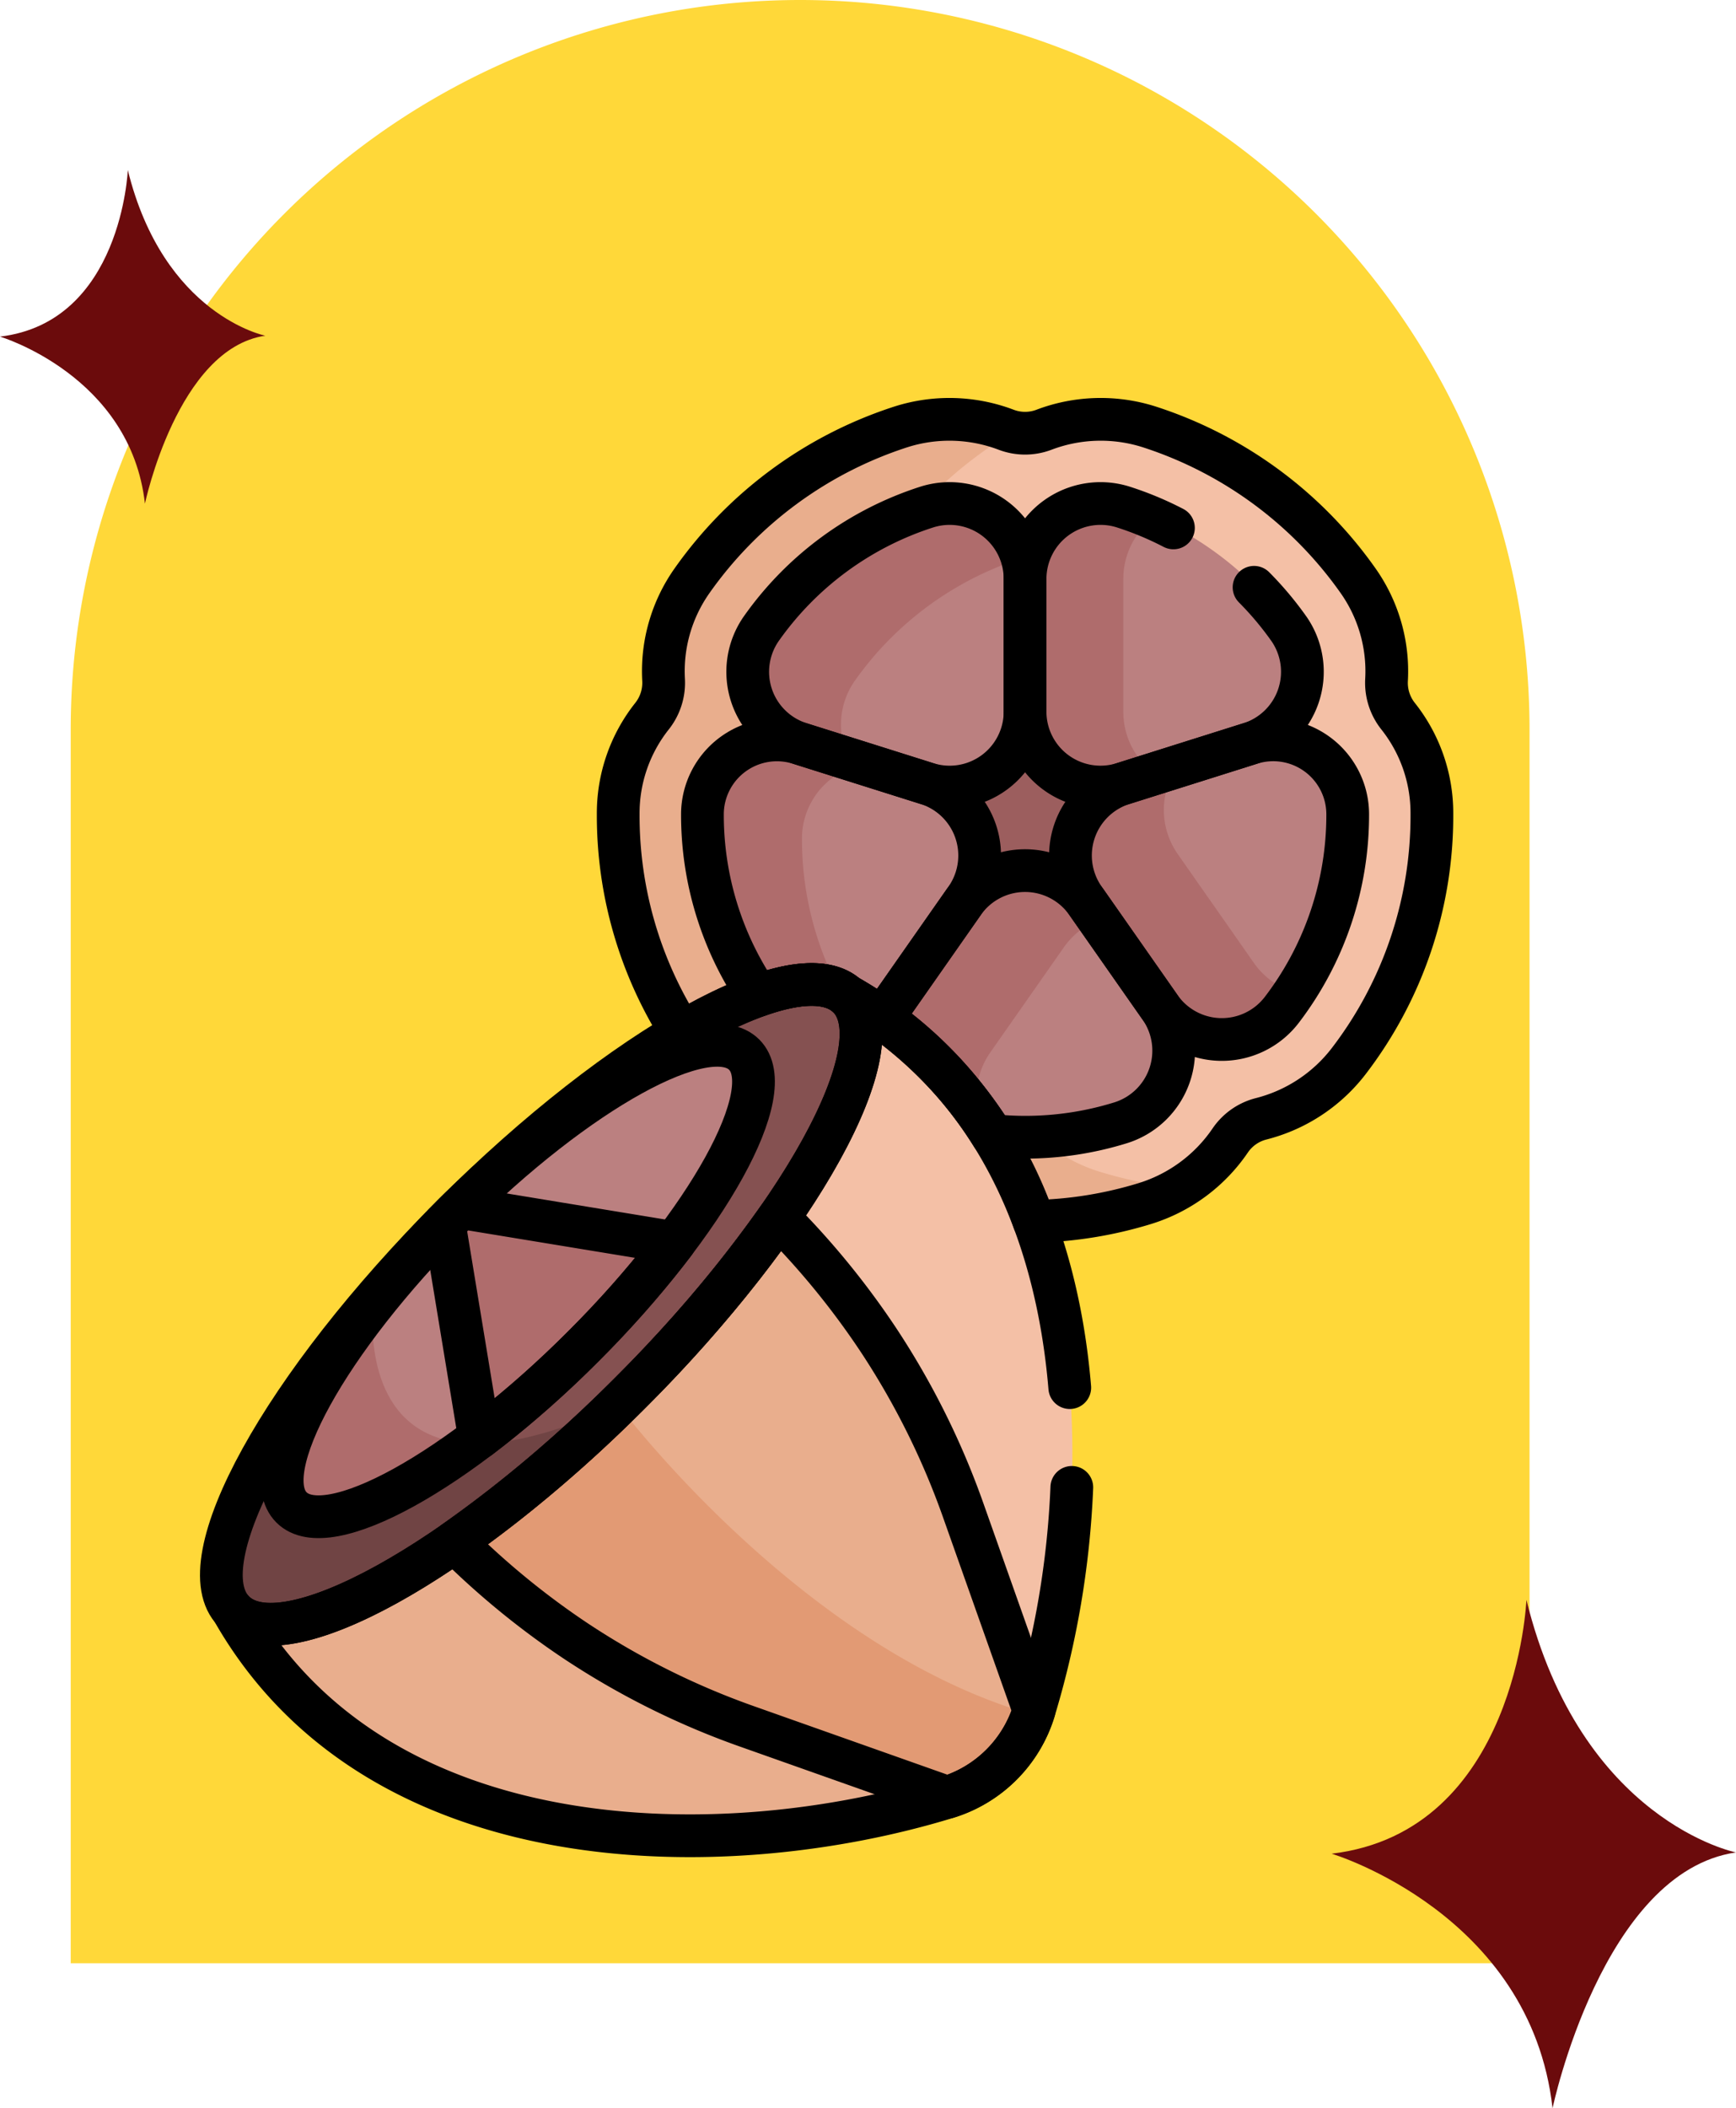<svg xmlns="http://www.w3.org/2000/svg" xmlns:xlink="http://www.w3.org/1999/xlink" width="84.789" height="102.941" viewBox="0 0 84.789 102.941">
  <defs>
    <clipPath id="clip-path">
      <rect id="Rectángulo_403895" data-name="Rectángulo 403895" width="71.251" height="71.251" transform="translate(1.295 19.432)" fill="#fff" stroke="#707070" stroke-width="1"/>
    </clipPath>
    <clipPath id="clip-path-2">
      <path id="path6708" d="M0-71.251H71.251V0H0Z"/>
    </clipPath>
  </defs>
  <g id="Grupo_1103748" data-name="Grupo 1103748" transform="translate(-180.211 -963.704)">
    <g id="Grupo_1103417" data-name="Grupo 1103417" transform="translate(-220.337 -5488.51)">
      <g id="Grupo_1101953" data-name="Grupo 1101953" transform="translate(404.002 6452.214)">
        <path id="Rectángulo_403287" data-name="Rectángulo 403287" d="M35.625,0h0A35.625,35.625,0,0,1,71.251,35.625V95.865a0,0,0,0,1,0,0H0a0,0,0,0,1,0,0V35.625A35.625,35.625,0,0,1,35.625,0Z" transform="translate(0 0)" fill="#ffd839"/>
        <g id="Enmascarar_grupo_1098808" data-name="Enmascarar grupo 1098808" clip-path="url(#clip-path)">
          <g id="g6702" transform="translate(1.295 90.684)">
            <g id="g6704">
              <g id="g6706" clip-path="url(#clip-path-2)">
                <g id="g6712" transform="translate(63.537 -55.71)">
                  <path id="path6714" d="M0,0A2.617,2.617,0,0,1-.566-1.778,7.663,7.663,0,0,0-1.972-6.639,20.006,20.006,0,0,0-12.16-14.13a7.811,7.811,0,0,0-5.139.141,2.6,2.6,0,0,1-1.844,0,7.813,7.813,0,0,0-5.14-.141A20.007,20.007,0,0,0-34.471-6.639a7.661,7.661,0,0,0-1.406,4.861A2.62,2.62,0,0,1-36.444,0a7.628,7.628,0,0,0-1.649,4.749V4.8A19.665,19.665,0,0,0-35,15.44l.721.758,5.706-1.691,8.976,9.721,1.814.434a19.818,19.818,0,0,0,5.432-.875A7.837,7.837,0,0,0-8.2,20.714,2.6,2.6,0,0,1-6.7,19.658a7.819,7.819,0,0,0,4.286-2.828A19.683,19.683,0,0,0,1.649,4.8V4.736A7.609,7.609,0,0,0,0,0" fill="#f4c0a6"/>
                </g>
                <g id="g6716" transform="translate(48.94 -33.474)">
                  <path id="path6718" d="M0,0A7.839,7.839,0,0,1-4.151-3.073,2.6,2.6,0,0,0-5.66-4.129,7.819,7.819,0,0,1-9.946-6.957,19.683,19.683,0,0,1-14-18.988v-.063a7.609,7.609,0,0,1,1.649-4.736,2.618,2.618,0,0,0,.566-1.778,7.661,7.661,0,0,1,1.406-4.861,20.031,20.031,0,0,1,6.19-5.7,2.619,2.619,0,0,1-.355-.1,7.814,7.814,0,0,0-5.139-.14,20.007,20.007,0,0,0-10.188,7.491,7.661,7.661,0,0,0-1.406,4.861,2.619,2.619,0,0,1-.566,1.778A7.627,7.627,0,0,0-23.5-17.486v.05A19.665,19.665,0,0,0-20.407-6.8l.721.758,5.706-1.69L-5,1.992l1.814.434a19.823,19.823,0,0,0,5.432-.875,7.762,7.762,0,0,0,1.7-.764A19.7,19.7,0,0,1,0,0" fill="#e9ae8d"/>
                </g>
                <g id="g6720" transform="translate(49.751 -51.594)">
                  <path id="path6722" d="M0,0A.7.7,0,0,0,.333-.822.7.7,0,0,0-.411-1.3,3.042,3.042,0,0,1-3.753-3.749a.7.7,0,0,0-.683-.564.7.7,0,0,0-.683.564A3.043,3.043,0,0,1-8.461-1.3a.7.7,0,0,0-.744.482A.7.7,0,0,0-8.873,0,3.074,3.074,0,0,1-7.586,4.021a.7.7,0,0,0,.208.863.7.7,0,0,0,.887-.044,3.066,3.066,0,0,1,4.11,0,.7.7,0,0,0,.887.044.7.7,0,0,0,.208-.863A3.074,3.074,0,0,1,0,0" fill="#9c5e5e"/>
                </g>
                <g id="g6724" transform="translate(51.967 -41.533)">
                  <path id="path6726" d="M0,0-3.576-5.108a3.751,3.751,0,0,0-6.151,0L-13.3,0a3.829,3.829,0,0,0-.332.577l-.024.052.047.034a19.779,19.779,0,0,1,5.3,5.67l.018.029.034,0a16.012,16.012,0,0,0,1.614.084,15.794,15.794,0,0,0,4.672-.7A3.757,3.757,0,0,0,0,0" fill="#bb8080"/>
                </g>
                <g id="g6728" transform="translate(43.627 -39.306)">
                  <path id="path6730" d="M0,0,3.576-5.108A3.725,3.725,0,0,1,5.359-6.483l-.6-.851a3.751,3.751,0,0,0-6.151,0L-4.964-2.227A3.842,3.842,0,0,0-5.3-1.65l-.024.052.047.034A19.685,19.685,0,0,1-.49,3.324,3.723,3.723,0,0,1,0,0" fill="#af6c6c"/>
                </g>
                <g id="g6732" transform="translate(61.142 -50.961)">
                  <path id="path6734" d="M0,0A3.705,3.705,0,0,0-4.836-3.489l-6.22,1.961A3.752,3.752,0,0,0-13,4.206l3.71,5.3a3.755,3.755,0,0,0,6.062.124A15.671,15.671,0,0,0,0,.05Z" fill="#bb8080"/>
                </g>
                <g id="g6736" transform="translate(56.486 -43.675)">
                  <path id="path6738" d="M0,0-3.709-5.3a3.749,3.749,0,0,1,.05-4.38l-2.74.864A3.752,3.752,0,0,0-8.346-3.079l3.71,5.3a3.754,3.754,0,0,0,6.062.125c.22-.289.427-.584.625-.884A3.722,3.722,0,0,1,0,0" fill="#af6c6c"/>
                </g>
                <g id="g6740" transform="translate(58.259 -60.019)">
                  <path id="path6742" d="M0,0A15.94,15.94,0,0,0-8.115-5.969a3.753,3.753,0,0,0-4.9,3.578V4.083A3.756,3.756,0,0,0-9.271,7.841,3.787,3.787,0,0,0-8.13,7.663l6.171-1.946A3.746,3.746,0,0,0,0,0" fill="#bb8080"/>
                </g>
                <g id="g6744" transform="translate(50.116 -55.936)">
                  <path id="path6746" d="M0,0V-6.474A3.734,3.734,0,0,1,1.512-9.487a15.534,15.534,0,0,0-1.485-.564,3.753,3.753,0,0,0-4.9,3.578V0A3.756,3.756,0,0,0-1.128,3.758,3.791,3.791,0,0,0,.012,3.58l1.593-.5A3.725,3.725,0,0,1,0,0" fill="#af6c6c"/>
                </g>
                <g id="g6748" transform="translate(40.486 -65.988)">
                  <path id="path6750" d="M0,0A15.939,15.939,0,0,0-8.115,5.969a3.746,3.746,0,0,0,1.959,5.718L.015,13.632a3.786,3.786,0,0,0,1.141.177A3.756,3.756,0,0,0,4.9,10.052V3.578A3.753,3.753,0,0,0,0,0" fill="#bb8080"/>
                </g>
                <g id="g6752" transform="translate(37.004 -57.445)">
                  <path id="path6754" d="M0,0A15.94,15.94,0,0,1,8.115-5.969c.04-.013.08-.023.12-.035a3.754,3.754,0,0,0-4.753-2.54A15.94,15.94,0,0,0-4.633-2.574,3.746,3.746,0,0,0-2.673,3.143l2.45.772A3.708,3.708,0,0,1,0,0" fill="#af6c6c"/>
                </g>
                <g id="g6756" transform="translate(40.543 -52.488)">
                  <path id="path6758" d="M0,0-6.219-1.961a3.706,3.706,0,0,0-4.836,3.489v.05a15.729,15.729,0,0,0,2.729,8.878l.03.044.051-.018c1.991-.706,3.462-.711,4.256-.013l.012.008c.581.329,1.151.691,1.7,1.075l.048.034.041-.041a3.824,3.824,0,0,0,.43-.512l3.709-5.3A3.752,3.752,0,0,0,0,0" fill="#bb8080"/>
                </g>
                <g id="g6760" transform="translate(34.42 -49.717)">
                  <path id="path6762" d="M0,0V-.05A3.69,3.69,0,0,1,3.233-3.682L-.1-4.732A3.706,3.706,0,0,0-4.932-1.243v.05A15.729,15.729,0,0,0-2.2,7.684l.03.044.051-.018c1.821-.646,3.205-.7,4.036-.175A15.726,15.726,0,0,1,0,0" fill="#af6c6c"/>
                </g>
                <g id="g6764" transform="translate(41.443 -3.939)">
                  <path id="path6766" d="M0,0,.277-.324l-29.02-14.37-5.978,6.286-.122.273C-27.782,4.325-10.784,4.349.071,1.02h0Z" fill="#e9ae8d"/>
                </g>
                <g id="g6768" transform="translate(45.205 -7.159)">
                  <path id="path6770" d="M0,0H.549c3.328-10.854,3.3-27.853-9.154-34.914l-2,.409-6.245,6.567Z" fill="#f4c0a6"/>
                </g>
                <g id="g6772" transform="translate(42.335 -16.822)">
                  <path id="path6774" d="M0,0A38.092,38.092,0,0,0-4.231-8.508,39.146,39.146,0,0,0-9.059-14.4l-1.671.466L-24.879.2V1.425a39.161,39.161,0,0,0,5.888,4.828,38.093,38.093,0,0,0,8.508,4.231L-.821,13.9a6.4,6.4,0,0,0,4.24-4.24Z" fill="#e9ae8d"/>
                </g>
                <g id="g6776" transform="translate(41.514 -2.919)">
                  <path id="path6778" d="M0,0A6.4,6.4,0,0,0,4.172-4.038C-7.151-7.243-16.07-19.171-16.07-19.171a24.385,24.385,0,0,1-4,1.481l-3.99,3.983v1.229A39.159,39.159,0,0,0-18.17-7.65,38.089,38.089,0,0,0-9.663-3.419Z" fill="#e29a74"/>
                </g>
                <g id="g6780" transform="translate(36.685 -41.994)">
                  <path id="path6782" d="M0,0C2.394,2.394-2.383,11.052-10.669,19.338S-27.613,32.4-30.006,30.006s2.383-11.052,10.669-19.338S-2.394-2.394,0,0" fill="#855151"/>
                </g>
                <g id="g6784" transform="translate(25.444 -22.09)">
                  <path id="path6786" d="M0,0C-11.744,5.414-12.186-2.186-11.976-5.037-17.791,1.8-20.754,8.113-18.765,10.1-16.426,12.441-8.109,7.935,0,0" fill="#704444"/>
                </g>
                <g id="g6788" transform="translate(31.596 -39.186)">
                  <path id="path6790" d="M0,0C1.764,1.764-1.756,8.143-7.861,14.249S-20.346,23.874-22.11,22.11s1.756-8.143,7.861-14.249S-1.764-1.764,0,0" fill="#bb8080"/>
                </g>
                <g id="g6792" transform="translate(13.457 -26.975)">
                  <path id="path6794" d="M0,0C-3.592,4.536-5.314,8.555-3.971,9.9-2.739,11.13.747,9.782,4.818,6.776.166,6.6-.132,2.158,0,0" fill="#af6c6c"/>
                </g>
                <g id="g6796" transform="translate(18.667 -20.49)">
                  <path id="path6798" d="M0,0A49.733,49.733,0,0,0,5.068-4.447,49.748,49.748,0,0,0,9.515-9.515L-.918-11.23c-.134.131-.267.262-.4.4s-.264.267-.4.4Z" fill="#af6c6c"/>
                </g>
                <g id="g6800" transform="translate(51.911 -41.493)">
                  <path id="path6802" d="M0,0-3.576-5.108a3.685,3.685,0,0,0-6.037,0L-13.189,0a3.732,3.732,0,0,0-.327.566A19.8,19.8,0,0,1-8.2,6.256a15.875,15.875,0,0,0,1.607.084,15.717,15.717,0,0,0,4.651-.7A3.689,3.689,0,0,0,0,0Z" fill="none" stroke="#000" stroke-linecap="round" stroke-linejoin="round" stroke-miterlimit="10" stroke-width="2.087"/>
                </g>
                <g id="g6804" transform="translate(51.909 -41.497)">
                  <path id="path6806" d="M0,0A3.686,3.686,0,0,0,5.949.122,15.676,15.676,0,0,0,9.166-9.414v-.05A3.638,3.638,0,0,0,4.42-12.887L-1.8-10.926A3.685,3.685,0,0,0-3.709-5.3Z" fill="none" stroke="#000" stroke-linecap="round" stroke-linejoin="round" stroke-miterlimit="10" stroke-width="2.087"/>
                </g>
                <g id="g6808" transform="translate(34.353 -54.368)">
                  <path id="path6810" d="M0,0,6.171,1.946a3.685,3.685,0,0,0,4.793-3.514V-8.042a3.686,3.686,0,0,0-4.808-3.512,15.791,15.791,0,0,0-8.08,5.943A3.679,3.679,0,0,0,0,0Z" fill="none" stroke="#000" stroke-linecap="round" stroke-linejoin="round" stroke-miterlimit="10" stroke-width="2.087"/>
                </g>
                <g id="g6812" transform="translate(36.687 -41.994)">
                  <path id="path6814" d="M0,0C2.394,2.394-2.383,11.052-10.669,19.338S-27.613,32.4-30.007,30.006s2.383-11.052,10.669-19.338S-2.394-2.394,0,0Z" fill="none" stroke="#000" stroke-linecap="round" stroke-linejoin="round" stroke-miterlimit="10" stroke-width="2.087"/>
                </g>
                <g id="g6816" transform="translate(31.598 -39.186)">
                  <path id="path6818" d="M0,0C1.764,1.764-1.756,8.143-7.861,14.249S-20.346,23.874-22.11,22.11s1.756-8.143,7.861-14.249S-1.764-1.764,0,0Z" fill="none" stroke="#000" stroke-linecap="round" stroke-linejoin="round" stroke-miterlimit="10" stroke-width="2.087"/>
                </g>
                <g id="g6820" transform="translate(42.336 -16.822)">
                  <path id="path6822" d="M0,0A38.08,38.08,0,0,0-4.231-8.508,39.145,39.145,0,0,0-9.059-14.4h0a64.355,64.355,0,0,1-7.259,8.562,64.356,64.356,0,0,1-8.562,7.259,39.162,39.162,0,0,0,5.888,4.828,38.09,38.09,0,0,0,8.508,4.231L-.821,13.9a6.4,6.4,0,0,0,4.24-4.24Z" fill="none" stroke="#000" stroke-linecap="round" stroke-linejoin="round" stroke-miterlimit="10" stroke-width="2.087"/>
                </g>
                <g id="g6824" transform="translate(18.669 -20.49)">
                  <path id="path6826" d="M0,0A49.719,49.719,0,0,0,5.068-4.447,49.745,49.745,0,0,0,9.515-9.515L-.918-11.23c-.134.131-.267.262-.4.4s-.264.267-.4.4Z" fill="none" stroke="#000" stroke-linecap="round" stroke-linejoin="round" stroke-miterlimit="10" stroke-width="2.087"/>
                </g>
                <g id="g6828" transform="translate(36.601 -42.073)">
                  <path id="path6830" d="M0,0Q.893.506,1.7,1.079a3.749,3.749,0,0,0,.422-.5l3.709-5.3a3.685,3.685,0,0,0-1.91-5.628L-2.3-12.31A3.639,3.639,0,0,0-7.042-8.888v.049A15.665,15.665,0,0,0-4.325,0C-2.364-.7-.842-.74,0,0Z" fill="none" stroke="#000" stroke-linecap="round" stroke-linejoin="round" stroke-miterlimit="10" stroke-width="2.087"/>
                </g>
                <g id="g6832" transform="translate(63.538 -55.71)">
                  <path id="path6834" d="M0,0A2.618,2.618,0,0,1-.566-1.778,7.662,7.662,0,0,0-1.972-6.639,20.006,20.006,0,0,0-12.16-14.13a7.811,7.811,0,0,0-5.139.141,2.6,2.6,0,0,1-1.844,0,7.813,7.813,0,0,0-5.14-.141A20.007,20.007,0,0,0-34.471-6.639a7.662,7.662,0,0,0-1.406,4.861A2.62,2.62,0,0,1-36.444,0a7.627,7.627,0,0,0-1.649,4.749V4.8A19.666,19.666,0,0,0-35,15.44c3.743-2.192,6.745-2.965,8.067-1.8a20.488,20.488,0,0,1,9.151,11.025,19.817,19.817,0,0,0,5.432-.875A7.838,7.838,0,0,0-8.2,20.714a2.6,2.6,0,0,1,1.509-1.056,7.819,7.819,0,0,0,4.286-2.828A19.683,19.683,0,0,0,1.649,4.8V4.736A7.609,7.609,0,0,0,0,0Z" fill="none" stroke="#000" stroke-linecap="round" stroke-linejoin="round" stroke-miterlimit="10" stroke-width="2.087"/>
                </g>
                <g id="g6836" transform="translate(52.563 -64.906)">
                  <path id="path6838" d="M0,0A15.669,15.669,0,0,0-2.438-1.016,3.686,3.686,0,0,0-7.246,2.5V8.969a3.684,3.684,0,0,0,4.793,3.514l6.171-1.946A3.679,3.679,0,0,0,5.641,4.927,15.84,15.84,0,0,0,3.938,2.9" fill="none" stroke="#000" stroke-linecap="round" stroke-linejoin="round" stroke-miterlimit="10" stroke-width="2.087"/>
                </g>
                <g id="g6840" transform="translate(47.5 -22.926)">
                  <path id="path6842" d="M0,0C-.638-7.633-3.682-15.057-10.9-19.147c.029.026.058.051.086.079C-8.419-16.674-13.2-8.017-21.481.27S-38.425,13.332-40.819,10.938c-.028-.028-.053-.057-.079-.086,7.061,12.46,24.06,12.483,34.914,9.155a6.4,6.4,0,0,0,4.24-4.24A43.818,43.818,0,0,0,.1,4.871" fill="none" stroke="#000" stroke-linecap="round" stroke-linejoin="round" stroke-miterlimit="10" stroke-width="2.087"/>
                </g>
              </g>
            </g>
          </g>
        </g>
      </g>
      <path id="Trazado_952692" data-name="Trazado 952692" d="M32.562,147.506s-.3,7.427-6.242,8.133c0,0,6.375,1.9,7.079,8.155,0,0,1.594-7.576,5.878-8.2,0,0-4.968-.993-6.715-8.091" transform="translate(374.228 6313.012)" fill="#6b0b0c"/>
      <path id="Trazado_952694" data-name="Trazado 952694" d="M73.431,81.707s-.459,11.32-9.513,12.4c0,0,9.717,2.9,10.789,12.429,0,0,2.429-11.546,8.959-12.492,0,0-7.571-1.514-10.235-12.332" transform="translate(401.67 6448.624)" fill="#6b0b0c"/>
    </g>
  </g>
</svg>
